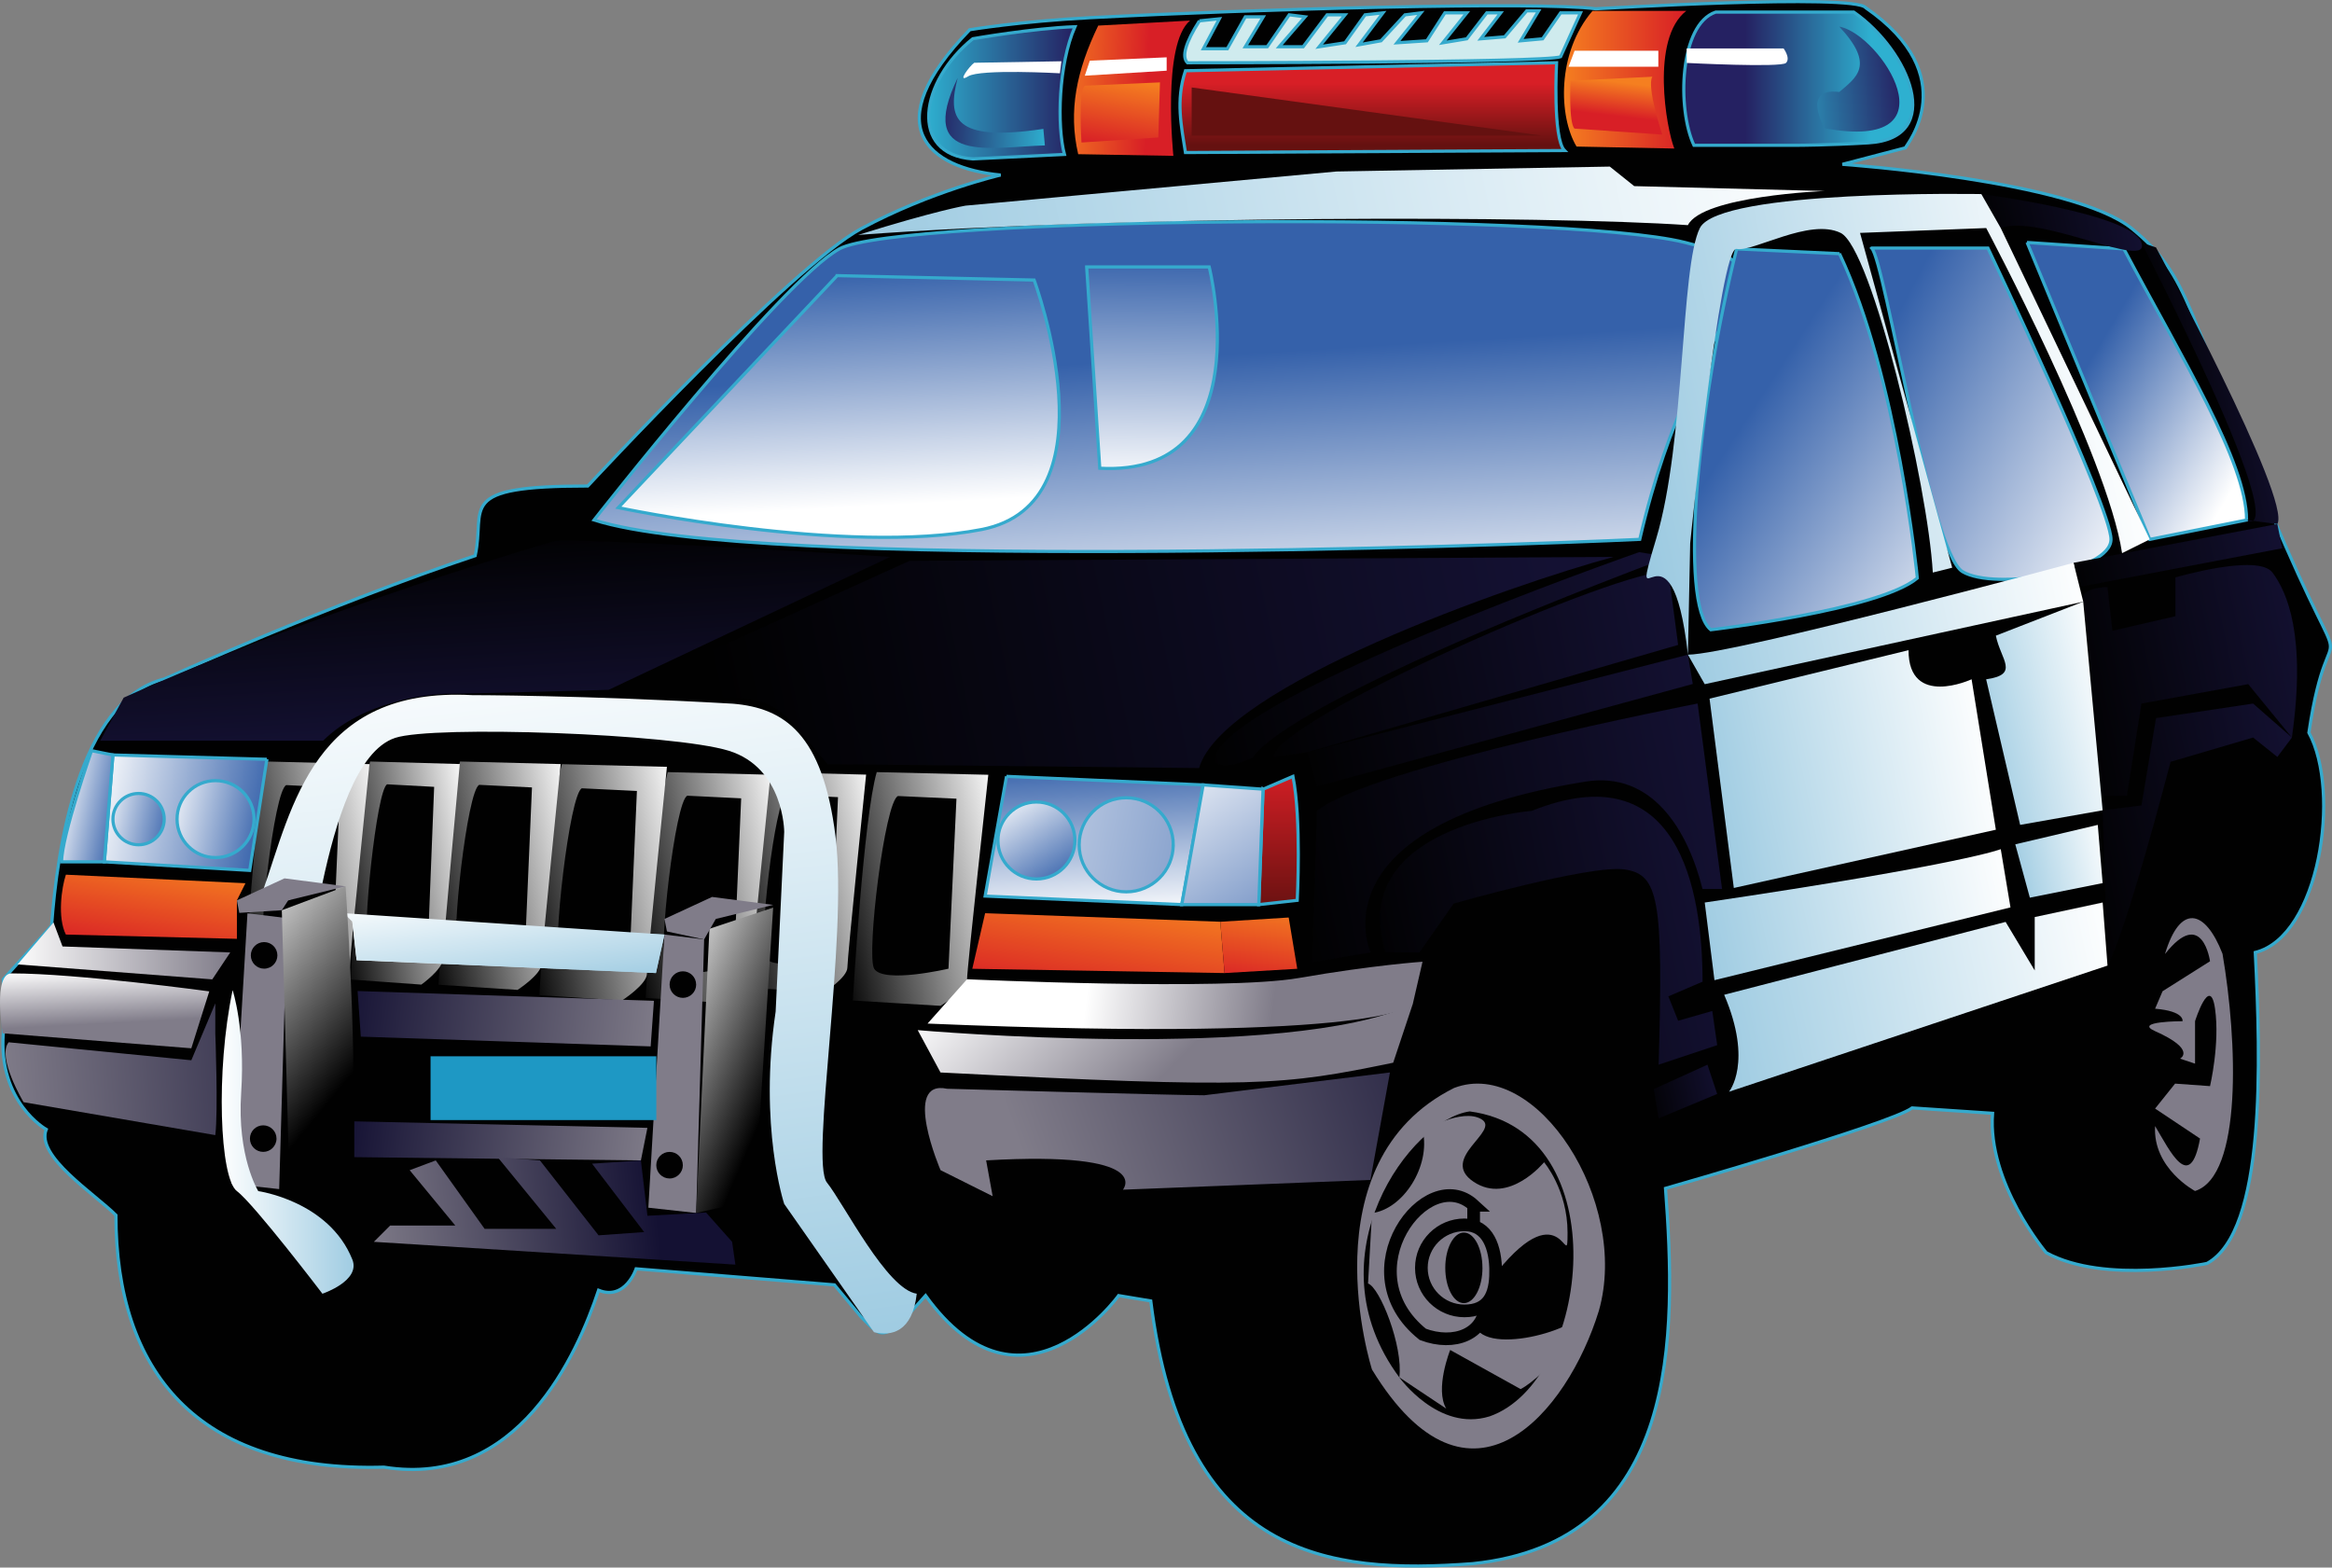 <?xml version="1.0" encoding="utf-8"?>
<!-- Generator: Adobe Illustrator 15.0.0, SVG Export Plug-In . SVG Version: 6.00 Build 0)  -->
<!DOCTYPE svg PUBLIC "-//W3C//DTD SVG 1.1//EN" "http://www.w3.org/Graphics/SVG/1.1/DTD/svg11.dtd">
<svg version="1.1" id="Layer_1" xmlns="http://www.w3.org/2000/svg" xmlns:xlink="http://www.w3.org/1999/xlink" x="0px" y="0px"
	 width="184.157px" height="123.794px" viewBox="0 0 184.157 123.794" enable-background="new 0 0 184.157 123.794"
	 xml:space="preserve">
<rect x="0" y="0" width="184.157" height="123.794" fill="#808080" stroke="none"/>
<g>
	<g id="car_2_">
		<path fill="#010101" stroke="#35AACD" stroke-width="0.25" d="M30.327,115.863c-14.82,0.423-21.172-7.621-21.172-19.9
			c-1.693-1.694-6.35-4.658-5.504-6.774c0,0-3.811-2.117-3.387-7.622v-4.234l3.811-4.233c0.424-5.928,2.117-17.783,8.893-19.478
			c0,0,13.125-5.928,24.557-9.738c0.848-3.811-1.693-5.504,8.893-5.504c0,0,16.09-17.36,21.594-20.324
			c5.504-2.963,11.008-4.234,11.008-4.234c-5.76-0.557-9.797-3.88-2.439-11.475c0,0,3.955-0.66,9.494-0.949
			c13.051-0.682,35.486-1.297,39.943-0.702c0,0,20.465-1.221,21.316-0.085c7.803,5.391,3.199,10.873,3.123,11.066l-4.961,1.298
			c0,0,18.205,1.271,22.863,5.081c4.658,3.81,4.234,6.352,11.008,22.44c6.775,16.09,4.658,5.929,2.965,17.36
			c2.541,4.657,0.848,16.09-4.234,17.359c0.424,8.469,0.848,22.018-3.809,24.559c0,0-8.047,1.693-12.703-0.847
			c0,0-4.658-5.505-4.234-11.009l-6.352-0.424c-1.693,1.271-19.477,6.352-19.477,6.352c0.846,11.432,1.27,27.945-15.242,29.639
			c-11.434,0.848-22.865-0.424-25.406-20.748l-2.539-0.423c0,0-7.623,10.585-15.244,0c-3.387,3.812-3.387,3.388-5.08,1.694
			l-2.117-2.541l-15.662-1.268c0,0-0.846,2.541-2.963,1.694c-1.693,5.08-6.352,15.665-16.938,13.972L30.327,115.863z"/>
		
			<linearGradient id="SVGID_1_" gradientUnits="userSpaceOnUse" x1="39.222" y1="276.901" x2="26.163" y2="274.151" gradientTransform="matrix(1.164 0 0 -1.164 34.61 390.831)">
			<stop  offset="0" style="stop-color:#FFFFFF"/>
			<stop  offset="1" style="stop-color:#010101"/>
		</linearGradient>
		<path fill="url(#SVGID_1_)" d="M69.237,60.975l8.809,0.21c0,0-1.678,15.311-1.678,16.15c0,0.838-2.098,2.097-2.098,2.097
			l-6.922-0.419c0-0.004,0.838-14.476,1.889-18.04V60.975z"/>
		<path fill="#010101" d="M70.917,62.864l4.613,0.21l-0.629,13.424c0,0-5.148,1.206-5.871,0c-0.633-1.051,0.834-13.215,1.883-13.634
			H70.917z"/>
		
			<linearGradient id="SVGID_2_" gradientUnits="userSpaceOnUse" x1="64.019" y1="276.738" x2="50.961" y2="273.988" gradientTransform="matrix(1.028 0 0 -1.098 4.664 371.908)">
			<stop  offset="0" style="stop-color:#FFFFFF"/>
			<stop  offset="1" style="stop-color:#010101"/>
		</linearGradient>
		<path fill="url(#SVGID_2_)" d="M60.624,60.975l7.773,0.198c0,0-1.48,14.441-1.48,15.232s-1.852,1.978-1.852,1.978l-6.107-0.396
			c0-0.004,0.74-13.654,1.666-17.017V60.975z"/>
		<path fill="#010101" d="M62.104,62.755l4.072,0.198L65.62,75.615c0,0-4.543,1.137-5.182,0
			C59.884,74.626,61.179,63.15,62.104,62.755L62.104,62.755z"/>
		
			<linearGradient id="SVGID_3_" gradientUnits="userSpaceOnUse" x1="78.627" y1="276.78" x2="65.569" y2="274.033" gradientTransform="matrix(1.073 0 0 -1.151 -21.331 386.895)">
			<stop  offset="0" style="stop-color:#FFFFFF"/>
			<stop  offset="1" style="stop-color:#010101"/>
		</linearGradient>
		<path fill="url(#SVGID_3_)" d="M52.728,60.975l8.117,0.207c0,0-1.545,15.138-1.545,15.967s-1.934,2.073-1.934,2.073l-6.379-0.414
			c0.002,0.004,0.777-14.305,1.742-17.83L52.728,60.975z"/>
		<path fill="#010101" d="M54.276,62.839l4.254,0.207l-0.58,13.271c0,0-4.746,1.192-5.412,0c-0.584-1.033,0.771-13.062,1.738-13.477
			V62.839z"/>
		
			<linearGradient id="SVGID_4_" gradientUnits="userSpaceOnUse" x1="94.303" y1="275.797" x2="81.248" y2="273.048" gradientTransform="matrix(1.096 0 0 -1.178 -48.587 392.671)">
			<stop  offset="0" style="stop-color:#FFFFFF"/>
			<stop  offset="1" style="stop-color:#010101"/>
		</linearGradient>
		<path fill="url(#SVGID_4_)" d="M44.376,60.347l8.291,0.211c0,0-1.578,15.486-1.578,16.334c0,0.849-1.977,2.121-1.977,2.121
			l-6.514-0.424c-0.004,0.004,0.785-14.633,1.773-18.238L44.376,60.347z"/>
		<path fill="#010101" d="M45.954,62.253l4.342,0.211l-0.592,13.576c0,0-4.846,1.221-5.527,0c-0.59-1.061,0.793-13.365,1.777-13.791
			V62.253z"/>
		
			<linearGradient id="SVGID_5_" gradientUnits="userSpaceOnUse" x1="116.748" y1="275.179" x2="103.689" y2="272.429" gradientTransform="matrix(1.05 0 0 -1.138 -76.263 380.539)">
			<stop  offset="0" style="stop-color:#FFFFFF"/>
			<stop  offset="1" style="stop-color:#010101"/>
		</linearGradient>
		<path fill="url(#SVGID_5_)" d="M36.331,60.137l7.947,0.204c0,0-1.514,14.963-1.514,15.783s-1.893,2.05-1.893,2.05l-6.242-0.409
			c-0.002-0.004,0.754-14.146,1.699-17.632L36.331,60.137z"/>
		<path fill="#010101" d="M37.847,61.981l4.162,0.204l-0.566,13.118c0,0-4.645,1.179-5.299,0
			c-0.572-1.022,0.756-12.914,1.701-13.322H37.847z"/>
		
			<linearGradient id="SVGID_6_" gradientUnits="userSpaceOnUse" x1="149.356" y1="274.88" x2="136.298" y2="272.131" gradientTransform="matrix(0.936 0 0 -1.111 -101.764 372.749)">
			<stop  offset="0" style="stop-color:#FFFFFF"/>
			<stop  offset="1" style="stop-color:#010101"/>
		</linearGradient>
		<path fill="url(#SVGID_6_)" d="M29.226,60.137l7.082,0.2c0,0-1.35,14.615-1.35,15.416s-1.686,2.002-1.686,2.002l-5.564-0.4
			c0,0.004,0.674-13.812,1.516-17.213L29.226,60.137z"/>
		<path fill="#010101" d="M30.573,61.939l3.711,0.2l-0.506,12.813c0,0-4.141,1.15-4.723,0C28.55,73.951,29.731,62.337,30.573,61.939
			L30.573,61.939z"/>
		
			<linearGradient id="SVGID_7_" gradientUnits="userSpaceOnUse" x1="147.545" y1="275.151" x2="134.489" y2="272.401" gradientTransform="matrix(1.073 0 0 -1.151 -126.965 384.182)">
			<stop  offset="0" style="stop-color:#FFFFFF"/>
			<stop  offset="1" style="stop-color:#010101"/>
		</linearGradient>
		<path fill="url(#SVGID_7_)" d="M21.058,60.137l8.119,0.207c0,0-1.547,15.137-1.547,15.966c0,0.83-1.934,2.074-1.934,2.074
			l-6.379-0.415c0,0,0.773-14.308,1.74-17.83V60.137z"/>
		<path fill="#010101" d="M22.604,62.001l4.252,0.207l-0.58,13.271c0,0-4.744,1.192-5.41,0c-0.582-1.033,0.771-13.061,1.738-13.476
			V62.001z"/>
		<path fill="#807C89" d="M52.472,73.802l3.133,0.386l-0.629,21.603l-3.777-0.418l1.271-21.57H52.472z"/>
		<path fill="#807C89" d="M19.542,72.126l3.133,0.381l-0.629,21.398l-3.777-0.416L19.542,72.126z"/>
		<path fill="#807C89" d="M114.831,85.917c6.486-2.471,13.898,8.957,11.428,17.605c-2.471,8.03-10.193,17.296-17.914,4.633
			C108.345,108.153,103.093,91.785,114.831,85.917L114.831,85.917z"/>
		<path fill="#010101" d="M117.61,111.861c8.029-2.779,10.191-22.547-1.545-24.091c-4.635,0.617-12.664,11.427-5.561,21.003
			c-0.002-0.004,3.088,4.322,7.102,3.086L117.61,111.861z"/>
		
			<linearGradient id="SVGID_8_" gradientUnits="userSpaceOnUse" x1="46.177" y1="155.756" x2="45.197" y2="171.665" gradientTransform="matrix(1.412 0 0 -1.412 28.205 270.699)">
			<stop  offset="0" style="stop-color:#FFFFFF"/>
			<stop  offset="1" style="stop-color:#3561AA"/>
		</linearGradient>
		<path fill="url(#SVGID_8_)" stroke="#35AACD" stroke-width="0.25" d="M46.911,41.064c0,0,14.781-18.861,19.369-21.41
			s56.924-2.973,66.779-0.51c9.855,2.464,1.02,3.568-3.568,23.449C118.786,43.103,59.653,45.142,46.911,41.064L46.911,41.064z"/>
		
			<linearGradient id="SVGID_9_" gradientUnits="userSpaceOnUse" x1="92.261" y1="158.572" x2="77.575" y2="168.118" gradientTransform="matrix(1.412 0 0 -1.412 28.205 270.699)">
			<stop  offset="0" style="stop-color:#FFFFFF"/>
			<stop  offset="1" style="stop-color:#3561AA"/>
		</linearGradient>
		<path fill="url(#SVGID_9_)" stroke="#35AACD" stroke-width="0.25" d="M145.265,20.033l-8.125-0.378
			c-3.059,12.235-4.588,28.037-2.039,30.077c0,0,13.254-1.531,16.312-4.08c0-0.003-1.562-15.937-6.148-25.621V20.033z"/>
		
			<linearGradient id="SVGID_10_" gradientUnits="userSpaceOnUse" x1="101.009" y1="163.308" x2="84.881" y2="171.691" gradientTransform="matrix(1.412 0 0 -1.412 28.205 270.699)">
			<stop  offset="0" style="stop-color:#FFFFFF"/>
			<stop  offset="1" style="stop-color:#3561AA"/>
		</linearGradient>
		<path fill="url(#SVGID_10_)" stroke="#35AACD" stroke-width="0.25" d="M147.81,19.589h9.176c0,0,9.719,20.457,9.719,23.005
			c0,2.549-9.178,4.077-11.727,2.549s-6.115-24.467-7.17-25.552L147.81,19.589z"/>
		
			<linearGradient id="SVGID_11_" gradientUnits="userSpaceOnUse" x1="105.823" y1="165.912" x2="96.768" y2="171.297" gradientTransform="matrix(1.412 0 0 -1.412 28.205 270.699)">
			<stop  offset="0" style="stop-color:#FFFFFF"/>
			<stop  offset="1" style="stop-color:#3561AA"/>
		</linearGradient>
		<path fill="url(#SVGID_11_)" stroke="#35AACD" stroke-width="0.25" d="M160.077,19.146l7.646,0.509
			c4.59,8.666,9.688,16.823,9.688,21.411l-7.646,1.528l-9.686-23.447L160.077,19.146z"/>
		
			<linearGradient id="SVGID_12_" gradientUnits="userSpaceOnUse" x1="31.821" y1="186.509" x2="40.096" y2="186.509" gradientTransform="matrix(1.412 0 0 -1.412 28.205 270.699)">
			<stop  offset="0" style="stop-color:#2EB0D0"/>
			<stop  offset="1" style="stop-color:#252162"/>
		</linearGradient>
		<path fill="url(#SVGID_12_)" stroke="#35AACD" stroke-width="0.25" d="M84.89,2.109c-3.324,0.118-8.07,0.949-8.07,0.949
			c-4.152,3.323-5.102,9.137,0,9.492l7.238-0.355C83.464,9.941,83.583,5.076,84.89,2.109z"/>
		<path fill="#FFFFFF" d="M76.935,4.957l6.885-0.119L83.7,5.788c0,0-6.289-0.356-7.24,0.237C75.513,6.617,76.579,5.194,76.935,4.957
			L76.935,4.957z"/>
		
			<linearGradient id="SVGID_13_" gradientUnits="userSpaceOnUse" x1="38.622" y1="185.218" x2="32.403" y2="185.47" gradientTransform="matrix(1.412 0 0 -1.412 28.205 270.699)">
			<stop  offset="0" style="stop-color:#2EB0D0"/>
			<stop  offset="1" style="stop-color:#252162"/>
		</linearGradient>
		<path fill="url(#SVGID_13_)" d="M75.63,6.143c-0.832,3.204-0.355,5.103,6.764,4.035l0.119,1.306
			c-4.27,0.117-10.205,1.541-6.881-5.341H75.63z"/>
		
			<linearGradient id="SVGID_14_" gradientUnits="userSpaceOnUse" x1="84.678" y1="187.3" x2="77.635" y2="187.3" gradientTransform="matrix(1.412 0 0 -1.412 28.205 270.699)">
			<stop  offset="0" style="stop-color:#2EB0D0"/>
			<stop  offset="1" style="stop-color:#252162"/>
		</linearGradient>
		<path fill="url(#SVGID_14_)" stroke="#35AACD" stroke-width="0.25" d="M135.493,0.956h10.9c4.398,3.059,7.268,9.966,1.146,10.326
			c-3.252,0.191-5.547,0.191-5.547,0.191h-8.223c-1.342-2.869-1.148-9.562,1.717-10.518H135.493z"/>
		
			<linearGradient id="SVGID_15_" gradientUnits="userSpaceOnUse" x1="79.004" y1="186.859" x2="86.319" y2="187.537" gradientTransform="matrix(1.412 0 0 -1.412 28.205 270.699)">
			<stop  offset="0" style="stop-color:#2EB0D0"/>
			<stop  offset="1" style="stop-color:#252162"/>
		</linearGradient>
		<path fill="url(#SVGID_15_)" d="M145.247,2.103c3.252,0.572,9.371,9.943-1.146,8.031c0,0-1.914-3.251,1.146-2.869
			C146.585,6.119,148.114,5.162,145.247,2.103z"/>
		<path fill="#FFFFFF" d="M133.198,3.824h7.65c0,0,0.574,0.765,0.191,1.146c-0.383,0.383-7.842,0-7.842,0V3.824z"/>
		
			<linearGradient id="SVGID_16_" gradientUnits="userSpaceOnUse" x1="38.885" y1="186.972" x2="44.21" y2="186.786" gradientTransform="matrix(1.412 0 0 -1.412 28.205 270.699)">
			<stop  offset="0" style="stop-color:#F57F20"/>
			<stop  offset="1" style="stop-color:#D81F26"/>
		</linearGradient>
		<path fill="url(#SVGID_16_)" d="M86.726,2.021c-1.715,3.561-2.373,6.727-1.582,10.155l7.518,0.132c0,0-0.926-8.836,1.318-10.683
			l-7.256,0.396H86.726z"/>
		<path fill="#FFFFFF" d="M86.065,4.791l6.066-0.264v1.055l-6.463,0.396l0.395-1.187H86.065z"/>
		
			<linearGradient id="SVGID_17_" gradientUnits="userSpaceOnUse" x1="43.014" y1="187.288" x2="42.36" y2="183.458" gradientTransform="matrix(1.412 0 0 -1.412 28.205 270.699)">
			<stop  offset="0" style="stop-color:#F57F20"/>
			<stop  offset="1" style="stop-color:#D81F26"/>
		</linearGradient>
		<path fill="url(#SVGID_17_)" d="M85.669,6.769l5.934-0.264l-0.133,4.352l-6.066,0.396c0,0-0.264-4.089,0.262-4.484H85.669z"/>
		
			<linearGradient id="SVGID_18_" gradientUnits="userSpaceOnUse" x1="67.405" y1="187.244" x2="74.225" y2="187.244" gradientTransform="matrix(1.412 0 0 -1.412 28.205 270.699)">
			<stop  offset="0" style="stop-color:#F57F20"/>
			<stop  offset="1" style="stop-color:#D81F26"/>
		</linearGradient>
		<path fill="url(#SVGID_18_)" d="M133.165,0.859h-7.406c-2.836,3.309-2.678,8.352-1.26,10.715l7.721,0.156
			C131.591,10.156,130.331,3.064,133.165,0.859L133.165,0.859z"/>
		<path fill="#FFFFFF" d="M124.341,4.009h6.617v1.262h-7.09l0.475-1.262H124.341z"/>
		
			<linearGradient id="SVGID_19_" gradientUnits="userSpaceOnUse" x1="70.592" y1="187.116" x2="70.367" y2="185.22" gradientTransform="matrix(1.412 0 0 -1.412 28.205 270.699)">
			<stop  offset="0" style="stop-color:#F57F20"/>
			<stop  offset="1" style="stop-color:#D81F26"/>
		</linearGradient>
		<path fill="url(#SVGID_19_)" d="M124.024,6.375c0,0-0.158,3.309,0.314,3.781l6.932,0.473c0,0-1.26-3.781-0.787-4.57L124.024,6.375
			L124.024,6.375z"/>
		
			<linearGradient id="SVGID_20_" gradientUnits="userSpaceOnUse" x1="56.767" y1="183.605" x2="56.767" y2="187.065" gradientTransform="matrix(1.412 0 0 -1.412 28.205 270.699)">
			<stop  offset="0" style="stop-color:#651110"/>
			<stop  offset="1" style="stop-color:#D81F26"/>
		</linearGradient>
		<path fill="url(#SVGID_20_)" stroke="#35AACD" stroke-width="0.25" d="M93.614,5.586l29.307-0.632c0,0-0.316,5.988,0.629,6.934
			l-29.936,0.158C93.3,9.998,92.829,7.949,93.614,5.586z"/>
		<path fill="#CFEBEE" stroke="#35AACD" stroke-width="0.25" d="M94.716,1.647c-1.102,1.732-1.418,2.835-0.943,3.309
			c0,0,28.361,0,29.465-0.473l1.574-3.467h-1.574l-1.418,2.048l-1.734,0.158l1.418-2.363h-0.945l-1.734,2.049l-1.891,0.156
			l1.576-2.048h-1.102l-1.576,2.048l-1.893,0.314l1.893-2.363h-1.734l-1.418,2.206l-2.363,0.157l1.891-2.363l-1.26,0.158
			l-1.891,2.048l-1.734,0.313l1.891-2.52l-1.418,0.157l-1.576,2.206l-2.047,0.314l2.047-2.521H104.8l-1.891,2.521h-1.891
			l2.049-2.363l-1.26-0.158l-1.734,2.521h-1.732l1.418-2.363h-1.418l-1.418,2.521h-1.891l1.26-2.363l-1.578,0.159H94.716z"/>
		
			<linearGradient id="SVGID_21_" gradientUnits="userSpaceOnUse" x1="46.285" y1="185.497" x2="37.962" y2="186.231" gradientTransform="matrix(1.412 0 0 -1.412 28.205 270.699)">
			<stop  offset="0" style="stop-color:#651110"/>
			<stop  offset="1" style="stop-color:#D81F26"/>
		</linearGradient>
		<path fill="url(#SVGID_21_)" d="M94.106,6.907v3.802h27.652L94.106,6.907L94.106,6.907z"/>
		
			<linearGradient id="SVGID_22_" gradientUnits="userSpaceOnUse" x1="27.093" y1="163.308" x2="26.358" y2="176.524" gradientTransform="matrix(1.412 0 0 -1.412 28.205 270.699)">
			<stop  offset="0" style="stop-color:#FFFFFF"/>
			<stop  offset="1" style="stop-color:#3561AA"/>
		</linearGradient>
		<path fill="url(#SVGID_22_)" stroke="#35AACD" stroke-width="0.25" d="M66.11,21.769L48.827,40.088c0,0,17.973,3.802,28.688,1.728
			s4.148-19.701,4.148-19.701L66.11,21.767V21.769z"/>
		
			<linearGradient id="SVGID_23_" gradientUnits="userSpaceOnUse" x1="44.317" y1="164.607" x2="44.485" y2="177.512" gradientTransform="matrix(1.412 0 0 -1.412 28.205 270.699)">
			<stop  offset="0" style="stop-color:#FFFFFF"/>
			<stop  offset="1" style="stop-color:#3561AA"/>
		</linearGradient>
		<path fill="url(#SVGID_23_)" stroke="#35AACD" stroke-width="0.25" d="M85.812,21.078h9.678c0,0,4.148,16.591-8.641,15.9
			L85.812,21.08V21.078z"/>
		
			<linearGradient id="SVGID_24_" gradientUnits="userSpaceOnUse" x1="66.912" y1="160.419" x2="20.409" y2="150.63" gradientTransform="matrix(1.412 0 0 -1.412 28.205 270.699)">
			<stop  offset="0" style="stop-color:#141133"/>
			<stop  offset="1" style="stop-color:#010101"/>
		</linearGradient>
		<path fill="url(#SVGID_24_)" d="M127.423,43.979c-8.027,2.161-30.881,10.19-32.732,16.676l-29.338-0.309
			c-4.322-4.94-3.396-5.56-12.352-5.25l-4.324-0.31l23.16-10.499L127.423,43.979L127.423,43.979z"/>
		
			<linearGradient id="SVGID_25_" gradientUnits="userSpaceOnUse" x1="8.026" y1="150.395" x2="7.306" y2="162.076" gradientTransform="matrix(1.412 0 0 -1.412 28.205 270.699)">
			<stop  offset="0" style="stop-color:#141133"/>
			<stop  offset="1" style="stop-color:#010101"/>
		</linearGradient>
		<path fill="url(#SVGID_25_)" d="M25.517,58.493c3.088-3.089,8.338-3.706,9.883-3.706c1.543,0,12.66-0.309,12.66-0.309l22.234-10.5
			c-4.633-0.309-25.322-1.543-26.559-1.234c0,0-18.219,5.249-33.969,12.352l-1.854,3.397H25.517L25.517,58.493z"/>
		
			<linearGradient id="SVGID_26_" gradientUnits="userSpaceOnUse" x1="74.427" y1="157.85" x2="46.636" y2="151.998" gradientTransform="matrix(1.412 0 0 -1.412 28.205 270.699)">
			<stop  offset="0" style="stop-color:#141133"/>
			<stop  offset="1" style="stop-color:#010101"/>
		</linearGradient>
		<path fill="url(#SVGID_26_)" d="M129.438,43.605c-6.553,2.312-33.92,12.335-33.535,16.575c0,0,0.771,0.771,3.086-0.386
			c0,0,1.156-3.854,32.762-15.803l-2.311-0.389L129.438,43.605z"/>
		
			<linearGradient id="SVGID_27_" gradientUnits="userSpaceOnUse" x1="74.415" y1="157.082" x2="49.979" y2="151.936" gradientTransform="matrix(1.412 0 0 -1.412 28.205 270.699)">
			<stop  offset="0" style="stop-color:#141133"/>
			<stop  offset="1" style="stop-color:#010101"/>
		</linearGradient>
		<path fill="url(#SVGID_27_)" d="M100.53,59.794l2.697-0.385l29.295-8.479l-0.77-5.782C128.282,44.76,100.913,56.71,100.53,59.794
			L100.53,59.794z"/>
		
			<linearGradient id="SVGID_28_" gradientUnits="userSpaceOnUse" x1="75.231" y1="153.755" x2="52.569" y2="148.985" gradientTransform="matrix(1.412 0 0 -1.412 28.205 270.699)">
			<stop  offset="0" style="stop-color:#141133"/>
			<stop  offset="1" style="stop-color:#010101"/>
		</linearGradient>
		<path fill="url(#SVGID_28_)" d="M103.226,59.411l0.771,2.698l29.68-8.094l-0.385-2.312l-30.068,7.708H103.226z"/>
		
			<linearGradient id="SVGID_29_" gradientUnits="userSpaceOnUse" x1="76.547" y1="147.369" x2="51.809" y2="142.161" gradientTransform="matrix(1.412 0 0 -1.412 28.205 270.699)">
			<stop  offset="0" style="stop-color:#141133"/>
			<stop  offset="1" style="stop-color:#010101"/>
		</linearGradient>
		<path fill="url(#SVGID_29_)" d="M103.997,64.037l-0.385,11.949l4.625-0.771c0,0-4.625-10.021,16.959-13.49
			c5.287-0.85,8.096,3.854,9.25,8.479h1.543l-1.928-14.646c-0.004,0-25.828,5.011-30.07,8.48L103.997,64.037z"/>
		
			<linearGradient id="SVGID_30_" gradientUnits="userSpaceOnUse" x1="76.255" y1="140.833" x2="56.483" y2="136.671" gradientTransform="matrix(1.412 0 0 -1.412 28.205 270.699)">
			<stop  offset="0" style="stop-color:#141133"/>
			<stop  offset="1" style="stop-color:#010101"/>
		</linearGradient>
		<path fill="url(#SVGID_30_)" d="M112.093,75.212l2.699-3.854c0,0,10.791-3.084,13.49-2.698s3.084,2.313,2.699,15.417l4.625-1.541
			l-0.387-2.698l-2.697,0.771l-0.771-1.927l2.699-1.157c0-7.324-1.928-18.115-13.49-13.49c0,0-14.648,1.156-11.564,11.178h2.695
			H112.093z"/>
		
			<linearGradient id="SVGID_31_" gradientUnits="userSpaceOnUse" x1="76.457" y1="131.143" x2="71.872" y2="130.178" gradientTransform="matrix(1.412 0 0 -1.412 28.205 270.699)">
			<stop  offset="0" style="stop-color:#141133"/>
			<stop  offset="1" style="stop-color:#010101"/>
		</linearGradient>
		<path fill="url(#SVGID_31_)" d="M130.595,86.007l4.24-1.927l0.77,2.312l-4.625,1.928l-0.387-2.311L130.595,86.007z"/>
		
			<linearGradient id="SVGID_32_" gradientUnits="userSpaceOnUse" x1="81.662" y1="185.433" x2="28.242" y2="174.186" gradientTransform="matrix(1.412 0 0 -1.412 28.205 270.699)">
			<stop  offset="0" style="stop-color:#FFFFFF"/>
			<stop  offset="1" style="stop-color:#9CCAE1"/>
		</linearGradient>
		<path fill="url(#SVGID_32_)" d="M67.767,18.552c6.168-1.927,8.48-2.312,8.48-2.312l29.293-2.697l21.584-0.387l1.928,1.542
			l15.033,0.386c0,0-9.637,0.385-10.793,2.697c-11.182-0.77-44.717-0.77-65.529,0.771H67.767z"/>
		
			<linearGradient id="SVGID_33_" gradientUnits="userSpaceOnUse" x1="108.008" y1="300.238" x2="95.469" y2="297.599" gradientTransform="matrix(1.412 0 0 -1.412 28.205 465.998)">
			<stop  offset="0" style="stop-color:#141133"/>
			<stop  offset="1" style="stop-color:#010101"/>
		</linearGradient>
		<path fill="url(#SVGID_33_)" d="M163.745,44.447l0.383,1.916l16.096-3.064l-0.385-1.916L163.745,44.447L163.745,44.447z"/>
		
			<linearGradient id="SVGID_34_" gradientUnits="userSpaceOnUse" x1="109.689" y1="293.74" x2="95.538" y2="290.76" gradientTransform="matrix(1.412 0 0 -1.412 28.205 465.998)">
			<stop  offset="0" style="stop-color:#141133"/>
			<stop  offset="1" style="stop-color:#010101"/>
		</linearGradient>
		<path fill="url(#SVGID_34_)" d="M165.661,62.843c0,0-0.766-14.179-1.15-15.328c-0.383-1.15,1.918-1.15,1.918-1.15l0.383,3.449
			l4.98-1.15v-3.064c0,0,6.514-1.916,7.664-0.384s2.684,4.982,1.533,13.028l-3.449-4.215l-8.43,1.533l-1.15,7.281H165.661
			L165.661,62.843z"/>
		
			<linearGradient id="SVGID_35_" gradientUnits="userSpaceOnUse" x1="99.864" y1="318.554" x2="90.665" y2="316.617" gradientTransform="matrix(1.412 0 0 -1.412 28.205 465.998)">
			<stop  offset="0" style="stop-color:#141133"/>
			<stop  offset="1" style="stop-color:#010101"/>
		</linearGradient>
		<path fill="url(#SVGID_35_)" d="M157.997,18.007l-1.533-2.682c0,0,11.879,1.533,12.646,3.832S161.063,16.859,157.997,18.007
			L157.997,18.007z"/>
		
			<linearGradient id="SVGID_36_" gradientUnits="userSpaceOnUse" x1="107.196" y1="309.328" x2="100.866" y2="307.995" gradientTransform="matrix(1.412 0 0 -1.412 28.205 465.998)">
			<stop  offset="0" style="stop-color:#141133"/>
			<stop  offset="1" style="stop-color:#010101"/>
		</linearGradient>
		<path fill="url(#SVGID_36_)" d="M170.259,19.541c0,0,10.73,19.928,9.58,21.844l-2.43-0.318c0,0,4.346,3-8.301-21.908l1.15,0.381
			V19.541z"/>
		
			<linearGradient id="SVGID_37_" gradientUnits="userSpaceOnUse" x1="109.499" y1="285.082" x2="95.879" y2="282.216" gradientTransform="matrix(1.412 0 0 -1.412 28.205 465.998)">
			<stop  offset="0" style="stop-color:#141133"/>
			<stop  offset="1" style="stop-color:#010101"/>
		</linearGradient>
		<path fill="url(#SVGID_37_)" d="M166.044,63.992l0.385,12.263c0,0,1.148-1.532,4.982-16.095l6.514-1.916l1.916,1.533l1.15-1.533
			l-3.066-2.683l-7.664,1.149l-1.15,6.897l-3.068,0.384H166.044z"/>
		
			<linearGradient id="SVGID_38_" gradientUnits="userSpaceOnUse" x1="98.505" y1="310.625" x2="70.912" y2="304.815" gradientTransform="matrix(1.412 0 0 -1.412 28.205 465.998)">
			<stop  offset="0" style="stop-color:#FFFFFF"/>
			<stop  offset="1" style="stop-color:#9CCAE1"/>
		</linearGradient>
		<path fill="url(#SVGID_38_)" d="M156.466,15.326c0,0-20.695-0.384-22.229,2.682c-1.531,3.066-1.148,16.861-3.447,24.525
			s1.174-2.74,2.504,9.168l0.178-8.784c0,0,2.352-23.53,3.666-23.262c1.316,0.269,5.756-2.462,8.215-1.263
			c2.459,1.197,6.896,19.926,7.279,26.823l1.533-0.384l-7.279-26.439l9.963-0.383c0,0,9.58,18.011,10.73,25.674l2.186-1.088
			l-11.766-24.584l-1.533-2.684V15.326z"/>
		
			<linearGradient id="SVGID_39_" gradientUnits="userSpaceOnUse" x1="96.821" y1="297.481" x2="73.879" y2="292.651" gradientTransform="matrix(1.412 0 0 -1.412 28.205 465.998)">
			<stop  offset="0" style="stop-color:#FFFFFF"/>
			<stop  offset="1" style="stop-color:#9CCAE1"/>
		</linearGradient>
		<path fill="url(#SVGID_39_)" d="M133.294,51.703l1.328,2.328l29.891-6.515l-0.766-3.066c0-0.003-26.801,7.22-30.453,7.251V51.703z
			"/>
		
			<linearGradient id="SVGID_40_" gradientUnits="userSpaceOnUse" x1="91.447" y1="289.009" x2="75.187" y2="285.585" gradientTransform="matrix(1.412 0 0 -1.412 28.205 465.998)">
			<stop  offset="0" style="stop-color:#FFFFFF"/>
			<stop  offset="1" style="stop-color:#9CCAE1"/>
		</linearGradient>
		<path fill="url(#SVGID_40_)" d="M135.003,55.179l1.916,14.945l20.693-4.599l-1.916-11.88c0,0-4.98,2.301-4.98-2.299l-15.713,3.827
			V55.179z"/>
		
			<linearGradient id="SVGID_41_" gradientUnits="userSpaceOnUse" x1="98.232" y1="290.765" x2="90.208" y2="289.074" gradientTransform="matrix(1.412 0 0 -1.412 28.205 465.998)">
			<stop  offset="0" style="stop-color:#FFFFFF"/>
			<stop  offset="1" style="stop-color:#9CCAE1"/>
		</linearGradient>
		<path fill="url(#SVGID_41_)" d="M157.614,50.197l6.896-2.682l1.533,16.477l-6.514,1.15l-2.684-11.496
			c2.682-0.385,1.148-1.533,0.766-3.449H157.614z"/>
		
			<linearGradient id="SVGID_42_" gradientUnits="userSpaceOnUse" x1="92.728" y1="280.959" x2="74.79" y2="277.181" gradientTransform="matrix(1.412 0 0 -1.412 28.205 465.998)">
			<stop  offset="0" style="stop-color:#FFFFFF"/>
			<stop  offset="1" style="stop-color:#9CCAE1"/>
		</linearGradient>
		<path fill="url(#SVGID_42_)" d="M134.622,71.275l0.768,6.131l23.377-5.748l-0.768-4.598c0-0.004-2.682,1.148-23.375,4.213
			L134.622,71.275z"/>
		
			<linearGradient id="SVGID_43_" gradientUnits="userSpaceOnUse" x1="98.185" y1="282.392" x2="92.552" y2="281.207" gradientTransform="matrix(1.412 0 0 -1.412 28.205 465.998)">
			<stop  offset="0" style="stop-color:#FFFFFF"/>
			<stop  offset="1" style="stop-color:#9CCAE1"/>
		</linearGradient>
		<path fill="url(#SVGID_43_)" d="M159.146,66.676l1.15,4.215l5.748-1.149l-0.383-4.599l-6.512,1.533H159.146z"/>
		
			<linearGradient id="SVGID_44_" gradientUnits="userSpaceOnUse" x1="98.737" y1="276.705" x2="75.421" y2="271.796" gradientTransform="matrix(1.412 0 0 -1.412 28.205 465.998)">
			<stop  offset="0" style="stop-color:#FFFFFF"/>
			<stop  offset="1" style="stop-color:#9CCAE1"/>
		</linearGradient>
		<path fill="url(#SVGID_44_)" d="M136.155,78.554c2.299,5.364,0.383,7.663,0.383,7.663l29.891-9.963l-0.383-4.982l-5.365,1.149
			v4.216l-2.299-3.832l-22.225,5.753L136.155,78.554z"/>
		
			<linearGradient id="SVGID_45_" gradientUnits="userSpaceOnUse" x1="9.463" y1="295.863" x2="15.202" y2="252.111" gradientTransform="matrix(1.412 0 0 -1.412 28.205 465.998)">
			<stop  offset="0" style="stop-color:#FFFFFF"/>
			<stop  offset="1" style="stop-color:#9CCAE1"/>
		</linearGradient>
		<path fill="url(#SVGID_45_)" d="M25.462,69.752l-2.701,1.351l-2.025-0.676c2.363-6.753,4.051-16.207,16.543-15.531
			c0,0,8.779,0,20.598,0.676c4.051,0.338,7.09,2.363,8.102,10.467c1.014,8.104-2.025,25.66-0.676,27.349
			c1.352,1.688,4.729,8.44,7.092,8.778c-0.338,3.039-2.025,3.376-3.377,3.039l-7.09-10.129c0,0-2.027-6.078-0.676-15.194
			l0.676-14.181c0,0,0-5.064-4.389-6.416c-4.389-1.35-23.299-2.025-26.338-1.012c-3.039,1.006-4.727,6.745-5.74,11.473
			L25.462,69.752z"/>
		
			<linearGradient id="SVGID_46_" gradientUnits="userSpaceOnUse" x1="-7.663" y1="266.142" x2="0.107" y2="266.142" gradientTransform="matrix(1.412 0 0 -1.412 28.205 465.998)">
			<stop  offset="0" style="stop-color:#FFFFFF"/>
			<stop  offset="1" style="stop-color:#9CCAE1"/>
		</linearGradient>
		<path fill="url(#SVGID_46_)" d="M18.37,78.195c-1.35,6.414-1.014,14.855,0.338,15.869c1.352,1.012,6.754,8.103,6.754,8.103
			s3.039-1.013,2.363-2.701c-1.852-4.628-7.428-5.401-7.428-5.401s-1.689-2.702-1.352-7.766
			C19.384,81.232,18.37,78.195,18.37,78.195L18.37,78.195z"/>
		
			<linearGradient id="SVGID_47_" gradientUnits="userSpaceOnUse" x1="-0.369" y1="277.022" x2="17.086" y2="277.022" gradientTransform="matrix(1.412 0 0 -1.412 28.205 465.998)">
			<stop  offset="0" style="stop-color:#FFFFFF"/>
			<stop  offset="1" style="stop-color:#9CCAE1"/>
		</linearGradient>
		<path fill="url(#SVGID_47_)" d="M27.825,72.79l24.646,1.013l-0.674,3.039l-23.635-1.014l-0.34-3.037L27.825,72.79z"/>
		
			<linearGradient id="SVGID_48_" gradientUnits="userSpaceOnUse" x1="-11.051" y1="282.121" x2="-12.013" y2="276.483" gradientTransform="matrix(1.412 0 0 -1.412 28.205 465.998)">
			<stop  offset="0" style="stop-color:#F57F20"/>
			<stop  offset="1" style="stop-color:#D81F26"/>
		</linearGradient>
		<path fill="url(#SVGID_48_)" d="M5.202,69.075l14.182,0.675l-0.676,1.352v3.039L5.202,73.804c-0.676-1.348-0.338-3.711,0-4.727
			V69.075z"/>
		
			<linearGradient id="SVGID_49_" gradientUnits="userSpaceOnUse" x1="42.216" y1="280.18" x2="41.121" y2="273.757" gradientTransform="matrix(1.412 0 0 -1.412 28.205 465.998)">
			<stop  offset="0" style="stop-color:#F57F20"/>
			<stop  offset="1" style="stop-color:#D81F26"/>
		</linearGradient>
		<path fill="url(#SVGID_49_)" d="M77.794,72.117l18.57,0.675l0.338,4.052l-19.92-0.338l1.012-4.386V72.117z"/>
		
			<linearGradient id="SVGID_50_" gradientUnits="userSpaceOnUse" x1="50.84" y1="279.601" x2="50.022" y2="274.805" gradientTransform="matrix(1.412 0 0 -1.412 28.205 465.998)">
			<stop  offset="0" style="stop-color:#F57F20"/>
			<stop  offset="1" style="stop-color:#D81F26"/>
		</linearGradient>
		<path fill="url(#SVGID_50_)" d="M101.767,72.455l0.676,4.051l-5.74,0.338l-0.338-4.051l5.4-0.336L101.767,72.455z"/>
		
			<linearGradient id="SVGID_51_" gradientUnits="userSpaceOnUse" x1="51.526" y1="278.915" x2="51.526" y2="287.284" gradientTransform="matrix(1.412 0 0 -1.412 28.205 465.998)">
			<stop  offset="0" style="stop-color:#651110"/>
			<stop  offset="1" style="stop-color:#D81F26"/>
		</linearGradient>
		<path fill="url(#SVGID_51_)" stroke="#35AACD" stroke-width="0.25" d="M99.741,62.323l-0.338,9.116l3.039-0.338
			c0,0,0.338-6.416-0.338-9.791l-2.359,1.016L99.741,62.323z"/>
		
			<linearGradient id="SVGID_52_" gradientUnits="userSpaceOnUse" x1="41.456" y1="278.659" x2="40.962" y2="287.548" gradientTransform="matrix(1.412 0 0 -1.412 28.205 465.998)">
			<stop  offset="0" style="stop-color:#FFFFFF"/>
			<stop  offset="1" style="stop-color:#3561AA"/>
		</linearGradient>
		<path fill="url(#SVGID_52_)" stroke="#35AACD" stroke-width="0.25" d="M79.485,61.31l15.529,0.676l-1.688,9.453l-15.531-0.675
			l1.689-9.458V61.31z"/>
		
			<linearGradient id="SVGID_53_" gradientUnits="userSpaceOnUse" x1="44.777" y1="288.199" x2="54.098" y2="273.853" gradientTransform="matrix(1.412 0 0 -1.412 28.205 465.998)">
			<stop  offset="0" style="stop-color:#FFFFFF"/>
			<stop  offset="1" style="stop-color:#3561AA"/>
		</linearGradient>
		<path fill="url(#SVGID_53_)" stroke="#35AACD" stroke-width="0.25" d="M99.741,62.323l-0.338,9.116h-6.078l1.689-9.454
			L99.741,62.323L99.741,62.323z"/>
		
			<linearGradient id="SVGID_54_" gradientUnits="userSpaceOnUse" x1="36.248" y1="285.675" x2="39.573" y2="280.557" gradientTransform="matrix(1.412 0 0 -1.412 28.205 465.998)">
			<stop  offset="0" style="stop-color:#FFFFFF"/>
			<stop  offset="1" style="stop-color:#3561AA"/>
		</linearGradient>
		<path fill="url(#SVGID_54_)" stroke="#35AACD" stroke-width="0.25" d="M84.886,66.376c0,1.678-1.361,3.038-3.039,3.038
			s-3.039-1.36-3.039-3.038c0-1.679,1.361-3.039,3.039-3.039c1.678-0.004,3.039,1.357,3.039,3.037V66.376z"/>
		
			<linearGradient id="SVGID_55_" gradientUnits="userSpaceOnUse" x1="28.319" y1="285.743" x2="58.922" y2="279.527" gradientTransform="matrix(1.412 0 0 -1.412 28.205 465.998)">
			<stop  offset="0" style="stop-color:#FFFFFF"/>
			<stop  offset="1" style="stop-color:#3561AA"/>
		</linearGradient>
		<path fill="url(#SVGID_55_)" stroke="#35AACD" stroke-width="0.25" d="M92.649,66.714c0,2.052-1.662,3.715-3.713,3.715
			s-3.715-1.663-3.715-3.715c0-2.051,1.664-3.713,3.715-3.713c2.053,0,3.715,1.66,3.715,3.713H92.649z"/>
		
			<linearGradient id="SVGID_56_" gradientUnits="userSpaceOnUse" x1="-14.809" y1="285.733" x2="-5.025" y2="283.745" gradientTransform="matrix(1.412 0 0 -1.412 28.205 465.998)">
			<stop  offset="0" style="stop-color:#FFFFFF"/>
			<stop  offset="1" style="stop-color:#3561AA"/>
		</linearGradient>
		<path fill="url(#SVGID_56_)" stroke="#35AACD" stroke-width="0.25" d="M21.073,59.958l-1.352,8.779l-11.48-0.676l0.676-8.441
			l12.156,0.342V59.958z"/>
		
			<linearGradient id="SVGID_57_" gradientUnits="userSpaceOnUse" x1="-16.872" y1="285.154" x2="-13.12" y2="284.392" gradientTransform="matrix(1.412 0 0 -1.412 28.205 465.998)">
			<stop  offset="0" style="stop-color:#FFFFFF"/>
			<stop  offset="1" style="stop-color:#3561AA"/>
		</linearGradient>
		<path fill="url(#SVGID_57_)" stroke="#35AACD" stroke-width="0.25" d="M4.864,68.062c0-2.025,2.365-8.778,2.365-8.778l1.688,0.338
			l-0.676,8.44H4.864z"/>
		
			<linearGradient id="SVGID_58_" gradientUnits="userSpaceOnUse" x1="-13.315" y1="284.008" x2="-7.541" y2="282.836" gradientTransform="matrix(1.412 0 0 -1.412 31.584 464.871)">
			<stop  offset="0" style="stop-color:#FFFFFF"/>
			<stop  offset="1" style="stop-color:#3561AA"/>
		</linearGradient>
		<path fill="url(#SVGID_58_)" stroke="#35AACD" stroke-width="0.25" d="M20.06,64.686c0,1.679-1.361,3.038-3.039,3.038
			s-3.039-1.359-3.039-3.038s1.361-3.038,3.039-3.038S20.06,63.009,20.06,64.686L20.06,64.686z"/>
		
			<linearGradient id="SVGID_59_" gradientUnits="userSpaceOnUse" x1="-16.055" y1="283.85" x2="-11.816" y2="282.99" gradientTransform="matrix(1.412 0 0 -1.412 30.457 464.871)">
			<stop  offset="0" style="stop-color:#FFFFFF"/>
			<stop  offset="1" style="stop-color:#3561AA"/>
		</linearGradient>
		<path fill="url(#SVGID_59_)" stroke="#35AACD" stroke-width="0.25" d="M12.968,64.686c0,1.12-0.906,2.026-2.025,2.026
			s-2.025-0.906-2.025-2.026c0-1.118,0.906-2.025,2.025-2.025S12.968,63.568,12.968,64.686L12.968,64.686z"/>
		
			<linearGradient id="SVGID_60_" gradientUnits="userSpaceOnUse" x1="7.897" y1="280.785" x2="8.779" y2="274.057" gradientTransform="matrix(1.412 0 0 -1.412 28.205 465.998)">
			<stop  offset="0" style="stop-color:#FFFFFF"/>
			<stop  offset="1" style="stop-color:#9CCAE1"/>
		</linearGradient>
		<path fill="url(#SVGID_60_)" d="M27.825,72.79l0.338,3.038l23.635,1.014l0.674-3.039l-25.322-1.688"/>
		<path fill="#807C89" d="M112.358,89.314c0,0,3.088-1.854,4.633-0.926c1.545,0.926-3.396,3.088-0.617,4.941
			s5.561-1.544,5.561-1.544s1.854,2.161,1.854,5.56c0,3.396-0.311-3.397-5.561,3.088c-5.252,6.486,1.854,5.87,5.25,4.325
			c3.398-1.546-1.543,4.015-3.396,4.94l-5.561-3.088c0,0-1.234,3.088-0.309,4.633l-3.707-2.471c0.311-2.471-1.543-7.104-2.471-7.412
			l0.311-5.561C110.815,95.49,112.978,92.093,112.358,89.314z"/>
		<path fill="#807C89" stroke="#010101" d="M116.374,95.183c-3.707-3.396-10.193,5.25-4.016,10.193c2.471,0.926,4.941,0,4.941-2.472
			c-4.086,1.226-7.104-4.634-0.926-6.177v-1.547V95.183z"/>
		<path fill="#807C89" stroke="#010101" d="M118.112,100.433c0,1.877-0.594,3.09-2.471,3.09c-1.875,0-3.396-1.521-3.396-3.397
			c0-1.877,1.521-3.397,3.396-3.397c1.879-0.004,2.473,1.826,2.473,3.704L118.112,100.433z"/>
		<path fill="#010101" d="M117.069,100.124c0,1.539-0.658,2.787-1.469,2.787c-0.809,0-1.467-1.248-1.467-2.787
			c0-1.54,0.658-2.788,1.467-2.788c0.811,0,1.467,1.247,1.467,2.787L117.069,100.124z"/>
		<path fill="#807C89" d="M170.974,75.321c1.184-3.944,3.156-3.55,4.537,0c1.182,6.902,1.578,17.552-2.17,18.734
			c0,0-3.352-1.774-3.154-5.128c1.182,1.973,2.76,5.325,3.549,0.986l-3.549-2.367l1.578-1.971l2.76,0.197
			c0,0,0.789-3.354,0.395-6.113c-0.395-2.762-1.578,0.986-1.578,0.986v3.352l-1.184-0.395c0,0,1.342-0.697-1.971-2.17
			c-1.775-0.787,2.168-0.787,2.168-0.787s0.197-0.79-2.168-0.986l0.59-1.381l3.748-2.367c0,0.012-0.59-4.328-3.547-0.582
			L170.974,75.321z"/>
		
			<linearGradient id="SVGID_61_" gradientUnits="userSpaceOnUse" x1="12.947" y1="266.806" x2="23.038" y2="262.482" gradientTransform="matrix(1.164 0 0 -1.164 34.61 390.831)">
			<stop  offset="0" style="stop-color:#FFFFFF"/>
			<stop  offset="1" style="stop-color:#010101"/>
		</linearGradient>
		<path fill="url(#SVGID_61_)" d="M61.058,71.672l-5.035,1.678l-1.047,22.442l4.613-1.049l1.467-23.074L61.058,71.672z"/>
		
			<linearGradient id="SVGID_62_" gradientUnits="userSpaceOnUse" x1="-16.885" y1="272.252" x2="-5.716" y2="263.065" gradientTransform="matrix(1.164 0 0 -1.164 34.61 390.831)">
			<stop  offset="0" style="stop-color:#FFFFFF"/>
			<stop  offset="1" style="stop-color:#010101"/>
		</linearGradient>
		<path fill="url(#SVGID_62_)" d="M22.255,71.882l5.033-1.889c0,0,1.26,17.828,0.211,22.233l-4.615,2.097L22.255,71.882z"/>
		<path fill="#010101" d="M54.976,77.754c0,0.579-0.471,1.049-1.049,1.049s-1.049-0.47-1.049-1.049s0.471-1.049,1.049-1.049
			s1.047,0.468,1.047,1.048L54.976,77.754z"/>
		<path fill="#010101" d="M53.925,92.017c0,0.578-0.469,1.049-1.049,1.049s-1.049-0.471-1.049-1.049c0-0.58,0.469-1.05,1.049-1.05
			s1.047,0.468,1.047,1.048L53.925,92.017z"/>
		<path fill="#010101" d="M21.835,89.917c0,0.58-0.471,1.049-1.049,1.049c-0.58,0-1.049-0.469-1.049-1.049
			c0-0.578,0.469-1.048,1.049-1.048C21.364,88.87,21.835,89.337,21.835,89.917L21.835,89.917z"/>
		<path fill="#010101" d="M21.905,75.447c0,0.579-0.469,1.049-1.049,1.049c-0.578,0-1.049-0.47-1.049-1.049
			c0-0.58,0.471-1.049,1.049-1.049c0.58,0,1.049,0.468,1.049,1.047V75.447z"/>
		<path fill="#807C89" d="M18.708,71.103l3.756-1.738l4.824,0.629l-4.529,1.109l-0.504,0.779l-3.357,0.209l-0.189-0.984"/>
		<path fill="#807C89" d="M52.476,72.57l3.756-1.738l4.824,0.629l-4.529,1.109l-0.924,1.617l-2.936-0.629l-0.193-0.984"/>
		<path fill="#1E98C4" d="M51.829,88.452H34.001v-5.034h17.828V88.452L51.829,88.452z"/>
		
			<linearGradient id="SVGID_63_" gradientUnits="userSpaceOnUse" x1="-22.747" y1="270.193" x2="-22.543" y2="266.334" gradientTransform="matrix(1.164 0 0 -1.164 34.61 390.831)">
			<stop  offset="0" style="stop-color:#FFFFFF"/>
			<stop  offset="1" style="stop-color:#807C89"/>
		</linearGradient>
		<path fill="url(#SVGID_63_)" d="M0.917,76.871c5.203,0,15.609,1.42,15.609,1.42l-1.418,4.494L0.206,81.601
			C0.206,81.601-0.579,76.871,0.917,76.871L0.917,76.871z"/>
		
			<linearGradient id="SVGID_64_" gradientUnits="userSpaceOnUse" x1="-3.469" y1="263.987" x2="-29.629" y2="262.071" gradientTransform="matrix(1.164 0 0 -1.164 34.61 390.831)">
			<stop  offset="0" style="stop-color:#141133"/>
			<stop  offset="1" style="stop-color:#807C89"/>
		</linearGradient>
		<path fill="url(#SVGID_64_)" d="M0.679,82.31l14.43,1.42l1.893-4.494V81.6c0,0,0.236,6.149,0,8.042L1.862,87.041
			c0,0.004-2.129-3.543-1.184-4.727V82.31z"/>
		
			<linearGradient id="SVGID_65_" gradientUnits="userSpaceOnUse" x1="-28.936" y1="271.158" x2="-14.108" y2="271.158" gradientTransform="matrix(1.164 0 0 -1.164 34.61 390.831)">
			<stop  offset="0" style="stop-color:#FFFFFF"/>
			<stop  offset="1" style="stop-color:#807C89"/>
		</linearGradient>
		<path fill="url(#SVGID_65_)" d="M4.228,72.849L1.39,76.16l15.373,1.183l1.42-2.128L4.938,74.743l-0.711-1.892V72.849z"/>
		
			<linearGradient id="SVGID_66_" gradientUnits="userSpaceOnUse" x1="44.077" y1="269.048" x2="56.667" y2="267.501" gradientTransform="matrix(1.164 0 0 -1.164 34.61 390.831)">
			<stop  offset="0" style="stop-color:#FFFFFF"/>
			<stop  offset="1" style="stop-color:#807C89"/>
		</linearGradient>
		<path fill="url(#SVGID_66_)" d="M73.245,80.837l3.123-3.504c0,0,20.281,0.932,26.195-0.098c5.916-1.027,9.773-1.285,9.773-1.285
			l-0.771,3.344c0-0.004-1.801,3.082-38.32,1.539V80.837z"/>
		
			<linearGradient id="SVGID_67_" gradientUnits="userSpaceOnUse" x1="40.238" y1="274.869" x2="50.837" y2="264.489" gradientTransform="matrix(1.164 0 0 -1.164 34.61 390.831)">
			<stop  offset="0" style="stop-color:#FFFFFF"/>
			<stop  offset="1" style="stop-color:#807C89"/>
		</linearGradient>
		<path fill="url(#SVGID_67_)" d="M74.272,84.695l-1.801-3.344c0,0,29.318,2.572,39.092-2.057l-1.543,4.629
			C101.278,85.725,99.222,85.98,74.272,84.695L74.272,84.695z"/>
		
			<linearGradient id="SVGID_68_" gradientUnits="userSpaceOnUse" x1="73.335" y1="267.326" x2="40.16" y2="255.842" gradientTransform="matrix(1.164 0 0 -1.164 34.61 390.831)">
			<stop  offset="0" style="stop-color:#141133"/>
			<stop  offset="1" style="stop-color:#807C89"/>
		</linearGradient>
		<path fill="url(#SVGID_68_)" d="M74.788,85.98c0,0,18.004,0.514,20.318,0.514l14.658-1.8l-1.543,8.487l-19.545,0.771
			c0,0,2.572-3.086-10.801-2.314l0.514,2.828l-4.115-2.057c0,0.004-3.086-7.199,0.516-6.428L74.788,85.98z"/>
		
			<linearGradient id="SVGID_69_" gradientUnits="userSpaceOnUse" x1="-6.686" y1="267.955" x2="15.083" y2="265.283" gradientTransform="matrix(1.164 0 0 -1.164 34.61 390.831)">
			<stop  offset="0" style="stop-color:#141133"/>
			<stop  offset="1" style="stop-color:#807C89"/>
		</linearGradient>
		<path fill="url(#SVGID_69_)" d="M28.237,78.264l23.404,0.771l-0.258,3.601l-22.889-0.771l-0.256-3.6L28.237,78.264z"/>
		
			<linearGradient id="SVGID_70_" gradientUnits="userSpaceOnUse" x1="-6.315" y1="259.46" x2="14.513" y2="256.903" gradientTransform="matrix(1.164 0 0 -1.164 34.61 390.831)">
			<stop  offset="0" style="stop-color:#141133"/>
			<stop  offset="1" style="stop-color:#807C89"/>
		</linearGradient>
		<path fill="url(#SVGID_70_)" d="M27.979,88.553v2.829l22.633,0.257l0.514-2.571l-23.143-0.514L27.979,88.553z"/>
		
			<linearGradient id="SVGID_71_" gradientUnits="userSpaceOnUse" x1="14.816" y1="253.868" x2="-5.129" y2="252.006" gradientTransform="matrix(1.164 0 0 -1.164 34.61 390.831)">
			<stop  offset="0" style="stop-color:#141133"/>
			<stop  offset="1" style="stop-color:#807C89"/>
		</linearGradient>
		<path fill="url(#SVGID_71_)" d="M35.954,96.783l-3.602-4.371l2.059-0.772l3.857,5.401h5.656l-4.627-5.658l3.342,0.257l4.629,5.915
			l3.602-0.257l-4.115-5.401l3.857-0.257l0.516,4.372l4.629-0.258l2.057,2.315l0.258,1.8l-28.549-1.8l1.287-1.286H35.954
			L35.954,96.783z"/>
	</g>
</g>
</svg>
